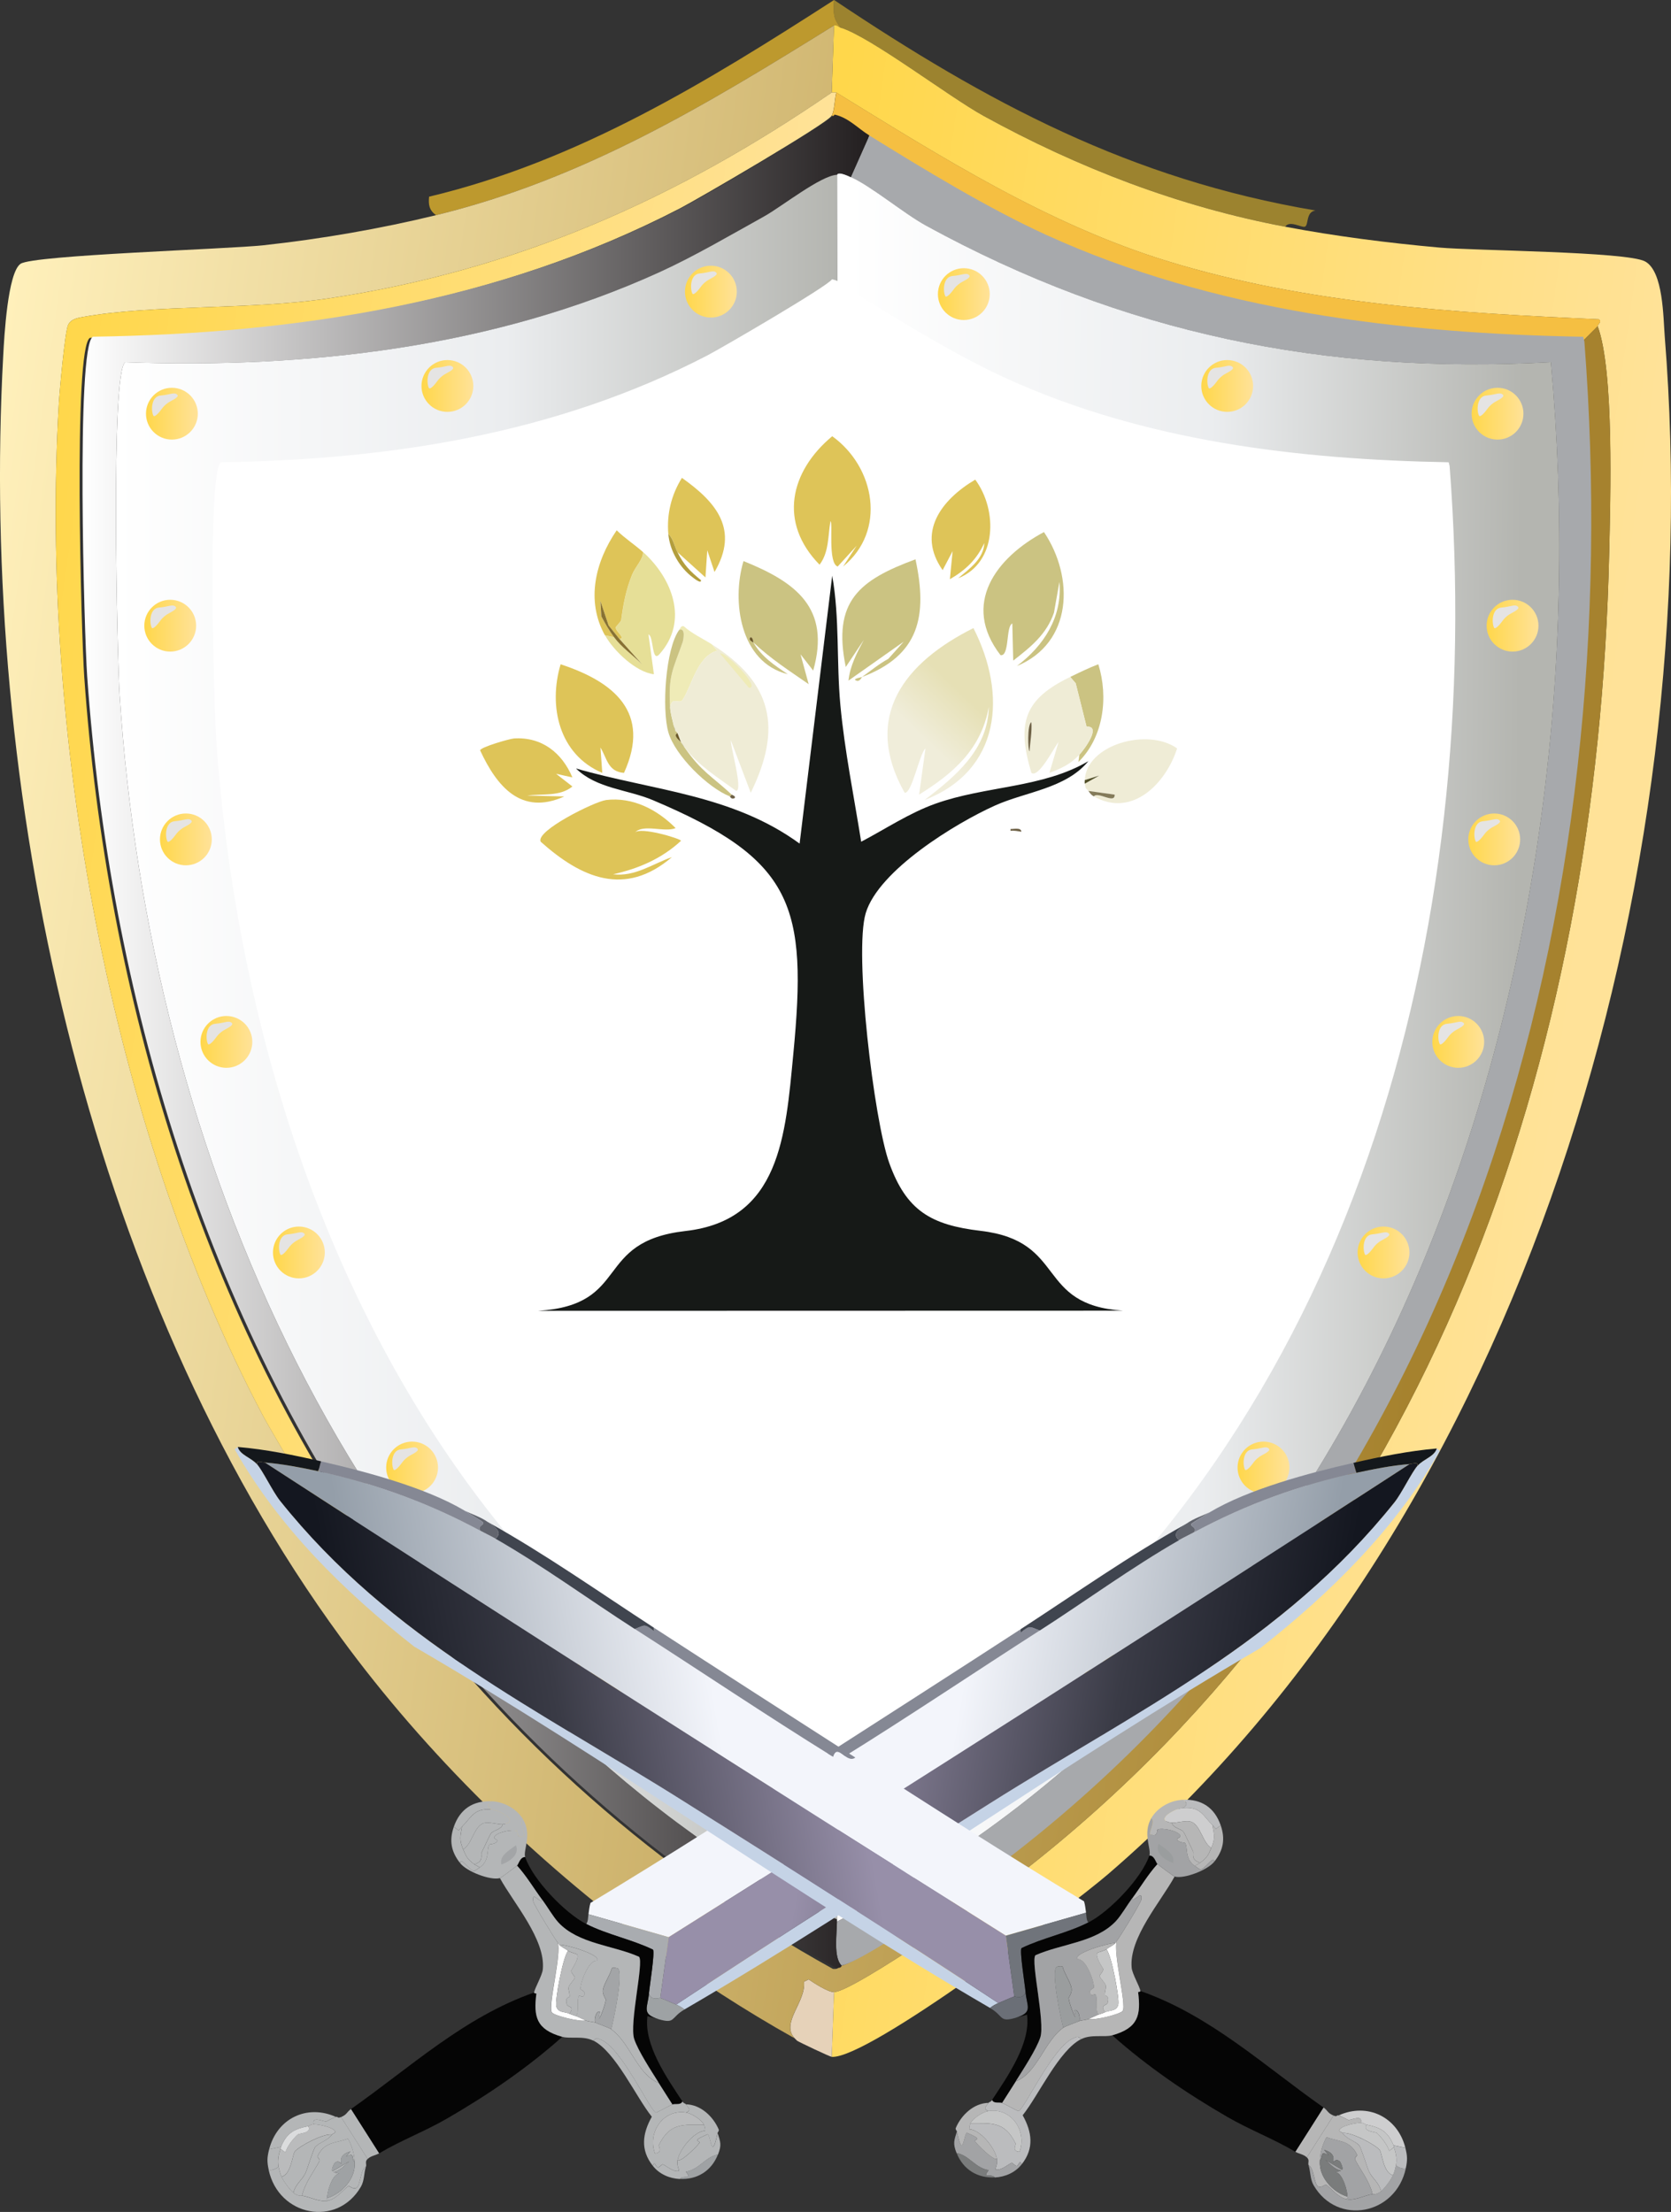 <?xml version="1.0" encoding="UTF-8"?>
<svg id="Layer_2" data-name="Layer 2" xmlns="http://www.w3.org/2000/svg" xmlns:xlink="http://www.w3.org/1999/xlink" viewBox="0 0 350.14 463.58"><rect x="0" y="0" width="350.14" height="463.58" fill="#333333" stroke="none"/>
  <defs>
    <style>
      .cls-1 {
        fill: #a2a3a5;
      }

      .cls-2 {
        fill: #9a9d9e;
      }

      .cls-3 {
        fill: #9ea2a4;
      }

      .cls-4 {
        fill: #bbbcbe;
      }

      .cls-5 {
        fill: #c5d3e6;
      }

      .cls-6 {
        fill: #b39e3d;
      }

      .cls-7 {
        fill: url(#White_Black);
      }

      .cls-8 {
        fill: #858894;
      }

      .cls-9 {
        fill: #b6b6b6;
      }

      .cls-10 {
        fill: url(#linear-gradient-8);
      }

      .cls-11 {
        fill: url(#linear-gradient-7);
      }

      .cls-12 {
        fill: url(#linear-gradient-5);
      }

      .cls-13 {
        fill: url(#linear-gradient-6);
      }

      .cls-14 {
        fill: url(#linear-gradient-9);
      }

      .cls-15 {
        fill: url(#linear-gradient-4);
      }

      .cls-16 {
        fill: url(#linear-gradient-3);
      }

      .cls-17 {
        fill: url(#linear-gradient-2);
      }

      .cls-18 {
        fill: #6f6247;
      }

      .cls-19 {
        fill: #14181c;
      }

      .cls-20 {
        fill: url(#linear-gradient);
      }

      .cls-21 {
        fill: #887232;
      }

      .cls-22 {
        fill: #e6d2b9;
      }

      .cls-23 {
        fill: #f5bf42;
      }

      .cls-24 {
        fill: #62656e;
      }

      .cls-25 {
        fill: #161917;
      }

      .cls-26 {
        fill: #050505;
      }

      .cls-27 {
        fill: #a3a5a7;
      }

      .cls-28 {
        fill: #70747b;
      }

      .cls-29 {
        fill: #5e4f2f;
      }

      .cls-30 {
        fill: #fff;
      }

      .cls-31 {
        fill: #40454f;
      }

      .cls-32 {
        fill: #7a7c7c;
      }

      .cls-33 {
        fill: #efebb7;
      }

      .cls-34 {
        fill: #babbbc;
      }

      .cls-35 {
        fill: #cececf;
      }

      .cls-36 {
        fill: #53512a;
      }

      .cls-37 {
        fill: #847b5a;
      }

      .cls-38 {
        fill: url(#linear-gradient-10);
      }

      .cls-39 {
        fill: url(#linear-gradient-11);
      }

      .cls-40 {
        fill: url(#linear-gradient-12);
      }

      .cls-41 {
        fill: url(#linear-gradient-13);
      }

      .cls-42 {
        fill: url(#linear-gradient-19);
      }

      .cls-43 {
        fill: url(#linear-gradient-14);
      }

      .cls-44 {
        fill: url(#linear-gradient-21);
      }

      .cls-45 {
        fill: url(#linear-gradient-20);
      }

      .cls-46 {
        fill: url(#linear-gradient-22);
      }

      .cls-47 {
        fill: url(#linear-gradient-23);
      }

      .cls-48 {
        fill: url(#linear-gradient-28);
      }

      .cls-49 {
        fill: url(#linear-gradient-25);
      }

      .cls-50 {
        fill: url(#linear-gradient-15);
      }

      .cls-51 {
        fill: url(#linear-gradient-16);
      }

      .cls-52 {
        fill: url(#linear-gradient-17);
      }

      .cls-53 {
        fill: url(#linear-gradient-18);
      }

      .cls-54 {
        fill: url(#linear-gradient-27);
      }

      .cls-55 {
        fill: url(#linear-gradient-24);
      }

      .cls-56 {
        fill: url(#linear-gradient-26);
      }

      .cls-57 {
        fill: #6b5928;
      }

      .cls-58 {
        fill: #c5c6c6;
      }

      .cls-59 {
        fill: #bd992e;
      }

      .cls-60 {
        fill: #efecd6;
      }

      .cls-61 {
        fill: #9fa2a4;
      }

      .cls-62 {
        fill: #6b6f77;
      }

      .cls-63 {
        fill: #e5e4e3;
      }

      .cls-64 {
        fill: #b4b6b7;
      }

      .cls-65 {
        fill: #cbc382;
      }

      .cls-66 {
        fill: #dec458;
      }

      .cls-67 {
        fill: #a9acb0;
      }

      .cls-68 {
        fill: #e6df97;
      }

      .cls-69 {
        fill: #dbdcdd;
      }

      .cls-70 {
        fill: #9c832f;
      }

      .cls-71 {
        fill: #a7a9ac;
      }
    </style>
    <linearGradient id="linear-gradient" x1="175.9" y1="732.64" x2="543.26" y2="784.43" gradientTransform="translate(64.96 -140.51) scale(.48)" gradientUnits="userSpaceOnUse">
      <stop offset="0" stop-color="#ffd74b"/>
      <stop offset="1" stop-color="#ffe298"/>
    </linearGradient>
    <linearGradient id="linear-gradient-2" x1="-16.18" y1="189.93" x2="323.46" y2="237.8" gradientUnits="userSpaceOnUse">
      <stop offset="0" stop-color="#fff0bb"/>
      <stop offset=".94" stop-color="#a6822e"/>
    </linearGradient>
    <linearGradient id="linear-gradient-3" x1="1.31" y1="158.77" x2="152.59" y2="180.09" gradientTransform="matrix(1,0,0,1,0,0)" xlink:href="#linear-gradient"/>
    <linearGradient id="linear-gradient-4" x1="231.73" y1="742.56" x2="526.72" y2="745.34" gradientTransform="translate(64.96 -140.51) scale(.48)" gradientUnits="userSpaceOnUse">
      <stop offset="0" stop-color="#fff"/>
      <stop offset=".54" stop-color="#ebedef"/>
      <stop offset="1" stop-color="#b4b5b0"/>
    </linearGradient>
    <linearGradient id="White_Black" data-name="White, Black" x1="17.31" y1="218.23" x2="182.16" y2="218.23" gradientUnits="userSpaceOnUse">
      <stop offset="0" stop-color="#fff"/>
      <stop offset="1" stop-color="#231f20"/>
    </linearGradient>
    <linearGradient id="linear-gradient-5" x1="24.3" y1="219.43" x2="175.44" y2="219.43" gradientTransform="matrix(1,0,0,1,0,0)" xlink:href="#linear-gradient-4"/>
    <linearGradient id="linear-gradient-6" x1="143.54" y1="61.12" x2="154.39" y2="61.12" gradientTransform="matrix(1,0,0,1,0,0)" xlink:href="#linear-gradient"/>
    <linearGradient id="linear-gradient-7" x1="196.53" y1="61.64" x2="207.38" y2="61.64" gradientTransform="matrix(1,0,0,1,0,0)" xlink:href="#linear-gradient"/>
    <linearGradient id="linear-gradient-8" x1="251.72" y1="80.89" x2="262.58" y2="80.89" gradientTransform="matrix(1,0,0,1,0,0)" xlink:href="#linear-gradient"/>
    <linearGradient id="linear-gradient-9" x1="88.33" y1="80.89" x2="99.18" y2="80.89" gradientTransform="matrix(1,0,0,1,0,0)" xlink:href="#linear-gradient"/>
    <linearGradient id="linear-gradient-10" x1="30.59" y1="86.7" x2="41.45" y2="86.7" gradientTransform="matrix(1,0,0,1,0,0)" xlink:href="#linear-gradient"/>
    <linearGradient id="linear-gradient-11" x1="30.25" y1="131.13" x2="41.1" y2="131.13" gradientTransform="matrix(1,0,0,1,0,0)" xlink:href="#linear-gradient"/>
    <linearGradient id="linear-gradient-12" x1="311.52" y1="131.13" x2="322.37" y2="131.13" gradientTransform="matrix(1,0,0,1,0,0)" xlink:href="#linear-gradient"/>
    <linearGradient id="linear-gradient-13" x1="307.67" y1="175.92" x2="318.52" y2="175.92" gradientTransform="matrix(1,0,0,1,0,0)" xlink:href="#linear-gradient"/>
    <linearGradient id="linear-gradient-14" x1="33.53" y1="175.92" x2="44.38" y2="175.92" gradientTransform="matrix(1,0,0,1,0,0)" xlink:href="#linear-gradient"/>
    <linearGradient id="linear-gradient-15" x1="308.37" y1="86.7" x2="319.22" y2="86.7" gradientTransform="matrix(1,0,0,1,0,0)" xlink:href="#linear-gradient"/>
    <linearGradient id="linear-gradient-16" x1="42.02" y1="218.36" x2="52.87" y2="218.36" gradientTransform="matrix(1,0,0,1,0,0)" xlink:href="#linear-gradient"/>
    <linearGradient id="linear-gradient-17" x1="57.2" y1="262.49" x2="68.05" y2="262.49" gradientTransform="matrix(1,0,0,1,0,0)" xlink:href="#linear-gradient"/>
    <linearGradient id="linear-gradient-18" x1="80.92" y1="307.56" x2="91.78" y2="307.56" gradientTransform="matrix(1,0,0,1,0,0)" xlink:href="#linear-gradient"/>
    <linearGradient id="linear-gradient-19" x1="119.83" y1="352.17" x2="130.68" y2="352.17" gradientTransform="matrix(1,0,0,1,0,0)" xlink:href="#linear-gradient"/>
    <linearGradient id="linear-gradient-20" x1="227.06" y1="352.17" x2="237.91" y2="352.17" gradientTransform="matrix(1,0,0,1,0,0)" xlink:href="#linear-gradient"/>
    <linearGradient id="linear-gradient-21" x1="259.33" y1="307.56" x2="270.18" y2="307.56" gradientTransform="matrix(1,0,0,1,0,0)" xlink:href="#linear-gradient"/>
    <linearGradient id="linear-gradient-22" x1="284.47" y1="262.49" x2="295.33" y2="262.49" gradientTransform="matrix(1,0,0,1,0,0)" xlink:href="#linear-gradient"/>
    <linearGradient id="linear-gradient-23" x1="300.13" y1="218.36" x2="310.98" y2="218.36" gradientTransform="matrix(1,0,0,1,0,0)" xlink:href="#linear-gradient"/>
    <linearGradient id="linear-gradient-24" x1="2716.16" y1="-666.37" x2="2625.37" y2="-566.18" gradientTransform="translate(2159.35 2276.73) rotate(-122.47)" gradientUnits="userSpaceOnUse">
      <stop offset=".47" stop-color="#f3f5fb"/>
      <stop offset="1" stop-color="#949ea9"/>
    </linearGradient>
    <linearGradient id="linear-gradient-25" x1="2700.93" y1="-658.94" x2="2617.47" y2="-567.76" gradientTransform="translate(2159.35 2276.73) rotate(-122.47)" gradientUnits="userSpaceOnUse">
      <stop offset=".17" stop-color="#978fa9"/>
      <stop offset=".65" stop-color="#3a3b46"/>
      <stop offset="1" stop-color="#141720"/>
    </linearGradient>
    <linearGradient id="linear-gradient-26" x1="958.43" y1="2096.5" x2="867.63" y2="2196.68" gradientTransform="translate(1466.13 2276.73) rotate(-57.53) scale(1 -1)" xlink:href="#linear-gradient-24"/>
    <linearGradient id="linear-gradient-27" x1="943.19" y1="2103.92" x2="859.73" y2="2195.11" gradientTransform="translate(1466.13 2276.73) rotate(-57.53) scale(1 -1)" xlink:href="#linear-gradient-25"/>
    <linearGradient id="linear-gradient-28" x1="4067.35" y1="7432.34" x2="4019.05" y2="7482.64" gradientTransform="translate(-527.2 -1189.41) scale(.18)" gradientUnits="userSpaceOnUse">
      <stop offset="0" stop-color="#e6e0b5"/>
      <stop offset="1" stop-color="#f0edda"/>
    </linearGradient>
  </defs>
  <g id="Layer_1-2" data-name="Layer 1">
    <g id="Generative_Object" data-name="Generative Object">
      <g>
        <path class="cls-70" d="M275.61,44.12c-2.02.32-1.36,3.06-2.18,3.39-.66.27-3.23-1.42-4.12,0-22.34-4.22-43.44-12.35-63.28-23.27-7.16-3.94-23.7-16.56-29.82-18.43-1.76-2.01-1.59-3.14-1.45-5.82,32.17,21.54,62.14,37.58,100.86,44.12Z"/>
        <path class="cls-59" d="M176.21,5.82c-.53-.16-.77-.68-1.45-.48-26.81,16.66-52.33,32.16-83.4,39.76-1.42-1.05-1.62-2.17-1.45-3.88,31.2-7.44,58.25-24.08,84.86-41.22-.13,2.68-.3,3.81,1.45,5.82Z"/>
        <path class="cls-20" d="M176.21,5.82c6.12,1.86,22.66,14.48,29.82,18.43,19.84,10.92,40.94,19.05,63.28,23.27,10.51,1.99,21.59,3.4,32.25,4.36,7.37.67,39.31.83,43.15,2.91s3.8,11.79,4.12,15.76c9.09,113.3-28.97,246.75-116.62,322.21-7.69,6.62-50.32,38.85-57.94,38.31l.48-13.58c4.07,0,34.52-21.32,39.52-25.21,85.69-66.74,120.56-170.37,122.92-276.63.24-10.91,1.05-37.95-2.42-47.28-.14-.36,1.04-.87.24-1.45-30.24-1.33-61.1-3.22-90.19-12.12-25.12-7.68-47.4-21.76-69.58-35.4h-.97l.48-14.06c.68-.19.92.32,1.45.48Z"/>
        <path class="cls-22" d="M174.76,417.49l-.48,13.58c-.4-.03-6.96-3.14-7.27-3.39-.03-.02-.39-.38-.48-.48-3.04-3.23,2.38-7.57,1.94-11.88l.97-.48c1.17.79,4.05,2.67,5.33,2.67Z"/>
        <path class="cls-17" d="M174.76,5.33l-.48,14.06c-32.51,22.33-66.14,37.28-105.46,43.15-16.38,2.45-36.6,1.23-51.4,3.88-1.12.2-2.57.43-3.15,1.7-.68,1.49-1.8,14.05-1.94,16.49-4.02,68.56,10.58,151.13,42.67,211.9,2.25,4.25,21.8,37.37,24,37.09.2-.02,2.58-2.36,2.67-2.91,24.44,33.58,56.53,61.86,92.86,81.95,1.35.13,1.15-.47,1.21-.48,5.16-1.02,29.23-18.14,34.67-22.3,97.05-74.31,130.06-199.89,120.98-318.09l3.39-3.39c3.48,9.33,2.67,36.37,2.42,47.28-2.36,106.26-37.23,209.89-122.92,276.63-5,3.89-35.45,25.21-39.52,25.21-1.29,0-4.17-1.88-5.33-2.67l-.97.48c.44,4.3-4.98,8.65-1.94,11.88-10.42-5.83-20.43-12.34-30.06-19.4-24.33-17.8-47.17-40.17-64.97-64.49C17.56,269.65-4.27,164.95.68,74.43c.2-3.73.92-17.32,3.64-19.15s43.52-3.07,50.91-3.88c12-1.31,24.4-3.44,36.12-6.3,31.07-7.6,56.59-23.1,83.4-39.76Z"/>
        <path class="cls-16" d="M175.24,19.4c-.36,1.29-.38,3.83-.97,4.85-.99,1.7-27.99,17.44-31.76,19.4-38.41,19.92-80.54,26.5-123.65,27.15-3.59,1.88-1.8,62.67-1.21,71.04,4.66,66.3,24.76,134.95,64.01,188.86-.09.55-2.47,2.89-2.67,2.91-2.2.27-21.76-32.84-24-37.09C22.9,235.74,8.3,153.17,12.32,84.61c.14-2.43,1.26-15,1.94-16.49.58-1.26,2.04-1.5,3.15-1.7,14.8-2.65,35.02-1.43,51.4-3.88,39.32-5.87,72.96-20.83,105.46-43.15h.97Z"/>
        <path class="cls-23" d="M334.77,68.37l-3.39,3.39-.24-.97c-38.3-.69-77.44-5.34-112.49-21.34-12.2-5.57-25.65-13.75-37.09-20.85-2.38-1.48-4.38-3.73-7.27-4.36.59-1.02.61-3.56.97-4.85,22.18,13.64,44.46,27.71,69.58,35.4,29.09,8.9,59.95,10.79,90.19,12.12.79.58-.38,1.09-.24,1.45Z"/>
      </g>
      <g>
        <g>
          <path class="cls-71" d="M331.99,71.54c9.08,118.19-23.93,243.78-120.98,318.09-5.44,4.17-29.51,21.28-34.67,22.3-1.75-1.68-.96-6.74-.97-9.21,117.58-60.15,161.02-201.89,149.59-326.81-47.44,2.62-89.54-5.95-130.92-28.61-4.62-2.53-11.58-8.35-15.76-10.18l3.88-8.73c11.45,7.1,24.89,15.28,37.09,20.85,35.06,15.99,74.19,20.64,112.49,21.34l.24.97Z"/>
          <path class="cls-15" d="M178.29,37.11c4.18,1.83,11.14,7.65,15.76,10.18,41.38,22.66,83.48,31.23,130.92,28.61,11.44,124.92-32.01,266.66-149.59,326.81,0-.16,0-.32,0-.48-.33-121.86.25-243.75,0-365.6.28-.8,2.45.28,2.91.48Z"/>
        </g>
        <g>
          <path class="cls-7" d="M182.16,28.39l-3.88,8.73c-.46-.2-2.63-1.29-2.91-.48-3.46.19-11.61,6.7-15.27,8.73-6.97,3.86-14.63,8.36-21.82,11.64-34.83,15.88-73.97,20.3-112.01,18.91-3.19,1.41-1.68,62.4-1.21,69.58,6.29,97.07,48.37,193.78,132.13,247.05,5.67,3.6,11.91,7.25,18.18,9.7,0,.16,0,.32,0,.48,0,2.47-.78,7.53.97,9.21-.06.01.14.61-1.21.48-36.33-20.08-68.41-48.36-92.86-81.95-39.24-53.92-59.34-122.56-64.01-188.86-.59-8.37-2.38-69.16,1.21-71.04,43.1-.65,85.23-7.23,123.65-27.15,3.77-1.95,30.77-17.69,31.76-19.4,2.9.63,4.89,2.89,7.27,4.36Z"/>
          <path class="cls-12" d="M175.38,36.63c.25,121.86-.33,243.75,0,365.6-6.27-2.44-12.51-6.09-18.18-9.7C73.43,339.27,31.35,242.55,25.06,145.49c-.47-7.19-1.97-68.17,1.21-69.58,38.04,1.39,77.18-3.03,112.01-18.91,7.19-3.28,14.85-7.77,21.82-11.64,3.66-2.03,11.82-8.54,15.27-8.73Z"/>
        </g>
      </g>
      <g id="Pins">
        <g>
          <circle class="cls-13" cx="148.96" cy="61.12" r="5.43"/>
          <path class="cls-63" d="M145.08,61.52c-.5-1-.49-4.05,1.54-4.21s2.87-.79,3.48-.16c.53.54-1.42,1.28-2.02,1.74-.66.5-.88.73-1.39,1.43-.33.45-1.36,1.7-1.62,1.2Z"/>
        </g>
        <g>
          <circle class="cls-11" cx="201.96" cy="61.64" r="5.43"/>
          <path class="cls-63" d="M198.07,62.05c-.5-1-.49-4.05,1.54-4.21s2.87-.79,3.48-.16c.53.54-1.42,1.28-2.02,1.74-.66.5-.88.73-1.39,1.43-.33.45-1.36,1.7-1.62,1.2Z"/>
        </g>
        <g>
          <circle class="cls-10" cx="257.15" cy="80.89" r="5.43"/>
          <path class="cls-63" d="M253.26,81.29c-.5-1-.49-4.05,1.54-4.21s2.87-.79,3.48-.16c.53.54-1.42,1.28-2.02,1.74-.66.5-.88.73-1.39,1.43-.33.45-1.36,1.7-1.62,1.2Z"/>
        </g>
        <g>
          <circle class="cls-14" cx="93.75" cy="80.89" r="5.43"/>
          <path class="cls-63" d="M89.86,81.29c-.5-1-.49-4.05,1.54-4.21s2.87-.79,3.48-.16c.53.54-1.42,1.28-2.02,1.74-.66.5-.88.73-1.39,1.43-.33.45-1.36,1.7-1.62,1.2Z"/>
        </g>
        <g>
          <circle class="cls-38" cx="36.02" cy="86.7" r="5.43"/>
          <path class="cls-63" d="M32.13,87.1c-.5-1-.49-4.05,1.54-4.21s2.87-.79,3.48-.16c.53.54-1.42,1.28-2.02,1.74-.66.5-.88.73-1.39,1.43-.33.45-1.36,1.7-1.62,1.2Z"/>
        </g>
        <g>
          <circle class="cls-39" cx="35.67" cy="131.13" r="5.43"/>
          <path class="cls-63" d="M31.79,131.54c-.5-1-.49-4.05,1.54-4.21s2.87-.79,3.48-.16c.53.54-1.42,1.28-2.02,1.74-.66.5-.88.73-1.39,1.43-.33.45-1.36,1.7-1.62,1.2Z"/>
        </g>
        <g>
          <circle class="cls-40" cx="316.94" cy="131.13" r="5.43"/>
          <path class="cls-63" d="M313.06,131.54c-.5-1-.49-4.05,1.54-4.21s2.87-.79,3.48-.16c.53.54-1.42,1.28-2.02,1.74-.66.5-.88.73-1.39,1.43-.33.45-1.36,1.7-1.62,1.2Z"/>
        </g>
        <g>
          <circle class="cls-41" cx="313.1" cy="175.92" r="5.43"/>
          <path class="cls-63" d="M309.21,176.32c-.5-1-.49-4.05,1.54-4.21s2.87-.79,3.48-.16c.53.54-1.42,1.28-2.02,1.74-.66.5-.88.73-1.39,1.43-.33.45-1.36,1.7-1.62,1.2Z"/>
        </g>
        <g>
          <circle class="cls-43" cx="38.95" cy="175.92" r="5.43"/>
          <path class="cls-63" d="M35.07,176.32c-.5-1-.49-4.05,1.54-4.21s2.87-.79,3.48-.16c.53.54-1.42,1.28-2.02,1.74-.66.5-.88.73-1.39,1.43-.33.45-1.36,1.7-1.62,1.2Z"/>
        </g>
        <g>
          <circle class="cls-50" cx="313.79" cy="86.7" r="5.43"/>
          <path class="cls-63" d="M309.9,87.1c-.5-1-.49-4.05,1.54-4.21s2.87-.79,3.48-.16c.53.54-1.42,1.28-2.02,1.74-.66.5-.88.73-1.39,1.43-.33.45-1.36,1.7-1.62,1.2Z"/>
        </g>
        <g>
          <circle class="cls-51" cx="47.44" cy="218.36" r="5.43"/>
          <path class="cls-63" d="M43.56,218.77c-.5-1-.49-4.05,1.54-4.21s2.87-.79,3.48-.16c.53.54-1.42,1.28-2.02,1.74-.66.5-.88.73-1.39,1.43-.33.45-1.36,1.7-1.62,1.2Z"/>
        </g>
        <g>
          <circle class="cls-52" cx="62.63" cy="262.49" r="5.43"/>
          <path class="cls-63" d="M58.74,262.9c-.5-1-.49-4.05,1.54-4.21s2.87-.79,3.48-.16c.53.54-1.42,1.28-2.02,1.74-.66.5-.88.73-1.39,1.43-.33.45-1.36,1.7-1.62,1.2Z"/>
        </g>
        <g>
          <circle class="cls-53" cx="86.35" cy="307.56" r="5.43"/>
          <path class="cls-63" d="M82.46,307.97c-.5-1-.49-4.05,1.54-4.21s2.87-.79,3.48-.16c.53.54-1.42,1.28-2.02,1.74-.66.5-.88.73-1.39,1.43-.33.45-1.36,1.7-1.62,1.2Z"/>
        </g>
        <g>
          <circle class="cls-42" cx="125.26" cy="352.17" r="5.43"/>
          <path class="cls-63" d="M121.37,352.57c-.5-1-.49-4.05,1.54-4.21s2.87-.79,3.48-.16c.53.54-1.42,1.28-2.02,1.74-.66.5-.88.73-1.39,1.43-.33.45-1.36,1.7-1.62,1.2Z"/>
        </g>
        <g>
          <circle class="cls-45" cx="232.49" cy="352.17" r="5.43"/>
          <path class="cls-63" d="M228.6,352.57c-.5-1-.49-4.05,1.54-4.21s2.87-.79,3.48-.16c.53.54-1.42,1.28-2.02,1.74-.66.5-.88.73-1.39,1.43-.33.45-1.36,1.7-1.62,1.2Z"/>
        </g>
        <g>
          <circle class="cls-44" cx="264.75" cy="307.56" r="5.43"/>
          <path class="cls-63" d="M260.86,307.97c-.5-1-.49-4.05,1.54-4.21s2.87-.79,3.48-.16c.53.54-1.42,1.28-2.02,1.74-.66.5-.88.73-1.39,1.43-.33.45-1.36,1.7-1.62,1.2Z"/>
        </g>
        <g>
          <circle class="cls-46" cx="289.9" cy="262.49" r="5.43"/>
          <path class="cls-63" d="M286.01,262.9c-.5-1-.49-4.05,1.54-4.21s2.87-.79,3.48-.16c.53.54-1.42,1.28-2.02,1.74-.66.5-.88.73-1.39,1.43-.33.45-1.36,1.7-1.62,1.2Z"/>
        </g>
        <g>
          <circle class="cls-47" cx="305.56" cy="218.36" r="5.43"/>
          <path class="cls-63" d="M301.67,218.77c-.5-1-.49-4.05,1.54-4.21s2.87-.79,3.48-.16c.53.54-1.42,1.28-2.02,1.74-.66.5-.88.73-1.39,1.43-.33.45-1.36,1.7-1.62,1.2Z"/>
        </g>
      </g>
      <path class="cls-30" d="M180.34,62.14c9.43,5.85,20.51,12.59,30.55,17.17,28.88,13.17,61.11,17,92.66,17.57l.2.8c7.48,97.36-19.71,200.8-99.65,262.01-4.48,3.43-24.31,17.53-28.56,18.37-.05.01.12.5-1,.4-29.92-16.54-56.35-39.84-76.49-67.5-32.32-44.41-48.88-100.95-52.72-155.57-.48-6.89-1.96-56.97,1-58.51,35.51-.54,70.21-5.96,101.85-22.37,3.1-1.61,25.35-14.57,26.16-15.98,2.38.52,4.03,2.38,5.99,3.59Z"/>
      <g>
        <g id="Generative_Object-2" data-name="Generative Object">
          <g>
            <path class="cls-55" d="M171.65,368.66c1.87,1.44,3.77-3.23,4.66-.15,14.02-8.7,27.7-17.91,41.58-26.81,9.65-6.19,19.3-13.25,29.17-18.92,1.06-.61,2.11-1.1,3.17-1.66,10.9-5.86,21.94-9.85,33.98-12.47,3.55-.77,7.55-1.53,11.17-1.82-51.47,33.42-103.28,66.45-155.27,99.16l-16.8-4.81c.12-.8.18-1.6.42-2.38,16.16-9.72,32.05-19.94,47.92-30.14Z"/>
            <path class="cls-5" d="M297.02,307.2c1.29-1.44,3.5-1.91,4.03-3.62l.65.47c-9.21,16.32-22.9,29.79-37.61,41.36-40.86,23.79-79.97,52.07-120.69,75.74-.37-.38-1.24-.84-1.71-1.03,21.65-14.33,43.67-28.26,65.65-42.13,31.06-19.6,61.52-33.95,84.85-63.15,1.52-1.9,3.64-6.33,4.82-7.65Z"/>
            <path class="cls-8" d="M171.65,368.66c14.08-9.05,28.18-18.09,42.21-27.21l-.06.74c2.21-1.77,1.95-1.2,4.09-.49-13.88,8.9-27.56,18.12-41.58,26.81-.89-3.08-2.79,1.58-4.66.15Z"/>
            <path class="cls-31" d="M213.86,341.45c11.54-7.5,22.86-15.51,34.85-22.17-1.29.94-3.37,2.07-1.64,3.51-9.88,5.66-19.52,12.72-29.17,18.92-2.14-.71-1.88-1.28-4.09.49l.06-.74Z"/>
            <path class="cls-8" d="M253.54,316.9c8.13-4.84,20.81-8.21,30.06-10.32l.62,2.07c-12.04,2.62-23.08,6.61-33.98,12.47.71-1.03-.91-1.17-.58-1.74.11-.2,3.39-2.18,3.89-2.47Z"/>
            <path class="cls-19" d="M283.6,306.58c5.78-1.32,11.54-2.5,17.46-3.01-.53,1.72-2.74,2.18-4.03,3.62.16-.89-.94-.42-1.64-.36-3.62.29-7.61,1.05-11.17,1.82l-.62-2.07Z"/>
            <path class="cls-24" d="M248.7,319.27c1.38-1.01,3.3-1.6,4.83-2.37-.49.29-3.77,2.27-3.89,2.47-.33.57,1.3.71.58,1.74-1.06.57-2.11,1.06-3.17,1.66-1.73-1.44.35-2.57,1.64-3.51Z"/>
            <path class="cls-49" d="M138.35,418.73l1.76-12.74c52-32.71,103.8-65.74,155.27-99.16.7-.06,1.8-.53,1.64.36-1.18,1.31-3.3,5.74-4.82,7.65-23.33,29.2-53.79,43.55-84.85,63.15-21.98,13.87-44,27.79-65.65,42.13-1.03-.4-2.5-1.11-3.35-1.39Z"/>
            <g>
              <path class="cls-67" d="M122.85,403.23c.41-.62.35-1.36.46-2.05l16.8,4.81-1.76,12.74c-.14-.05-1.95.71-2.37-.96.12-1.4,1.28-8.55.85-9.17-4.5-2.17-9.52-3.11-13.98-5.37Z"/>
              <path class="cls-64" d="M69.57,447.35c.15-.2.66-.23.67-.6-.22-.91-3.6-1.57-4.5-1.54-.52-1.85,2.11-.53,2.61-.6.11-.02,1.41-.75,2.04-.95.48-.15.22.38,1.07.02l5.58,8.77c-.64.61-.17,1.04-.36,1.64-1.15.56-1.15,3.89-1.95,4.41-.66.43-1.56-.39-1.64-.36-.68.22-2.29,2.53-4.23,3.04-.74-.26-.3-.38-.32-.5,3.11-.96,6.03-4.13,5.77-7.54-.15-1.95-.46-3.1-1.38-4.93-2.55,1-4.92.55-6.43,3.74-.05.11.6.62.43.96-1.19,2.32-2.96,4.39-3.66,7.26-.58.12-1.39-.24-1.8-.62.5-1.87,1.74-2.54,2.52-4.07.35-.69,1.68-5.13,2.1-5.56,1.01-1.03,2.48-1.23,3.48-2.56Z"/>
              <path class="cls-64" d="M56.3,454.74c.6.2,1.45-.15,2.07-.62.12.56.38,1.58.62,2.07.52,1.08,1.59,2.53,2.48,3.35.41.38,1.22.74,1.8.62,1.86.33,3.87,1.48,5.58,1.03,1.94-.52,3.55-2.82,4.23-3.04.09-.03.98.8,1.64.36.8-.52.8-3.85,1.95-4.41-.42,1.32-.3,2.9-1.04,4.18-4.97,8.6-17.25,6.24-19.34-3.54Z"/>
              <path class="cls-64" d="M70.39,443.66c-.63.19-1.93.93-2.04.95-.5.08-3.13-1.24-2.61.6-.65.02-.86.33-1.16.39-2.91.6-4.47,1.36-5.7,4.33l-2.48.52c1.64-6.48,7.95-9.52,13.99-6.79Z"/>
              <path class="cls-3" d="M135.98,417.77c.42,1.66,2.23.91,2.37.96.85.28,2.32,1,3.35,1.39.47.18,1.34.65,1.71,1.03-2.93,1.71-1.85,3.07-5.4,2.03-3.71-1.09-2.28-2.4-2.03-5.4Z"/>
              <path class="cls-64" d="M71.46,443.69c1.28-.53,1.15-1.03,2.1-1.69l5.9,9.28c-.77.46-1.7.5-2.42,1.19l-5.58-8.77Z"/>
              <path class="cls-64" d="M56.39,450.45l2.48-.52s0,.16-.09.41c-.41,1.23-.68,2.5-.41,3.78-.62.47-1.48.81-2.07.62-.37-1.74-.34-2.57.09-4.28Z"/>
              <g>
                <path class="cls-26" d="M73.56,442c12.4-8.71,23.7-19.29,38.36-24.41-.03.18.49.19.49.22-.61,4.83-.03,7.53,5.41,9.06-7.34,6.55-15.61,12.19-24.15,17.13-4.58,2.65-9.65,4.58-14.21,7.28l-5.9-9.28Z"/>
                <g>
                  <path class="cls-26" d="M100.92,434.63c-.36-.43,1.64-12.05,3.83-9.48.36.42-1.87,11.78-3.83,9.48Z"/>
                  <path class="cls-26" d="M94.4,438.77c.51-1.57.72-10.92,3.51-9.98.42.14-1.02,8.4-1.3,8.75-.18.23-1.98,1.31-2.21,1.23Z"/>
                  <path class="cls-26" d="M88.13,442.76c.1-1.68.4-10.34,3.17-9.41-.34,1.6-.55,10.29-3.17,9.41Z"/>
                  <path class="cls-26" d="M81.54,446.25c-.39-.26.63-8.7,2.89-8.18.42.14-.52,7.09-.78,7.36-.24.25-1.9.96-2.12.82Z"/>
                  <path class="cls-26" d="M107.94,430.16c.79-2.46-.6-8.49,3.05-7.93-1.18,2.65.33,6.9-3.05,7.93Z"/>
                </g>
              </g>
              <path class="cls-64" d="M63.28,460.16c.7-2.87,2.47-4.94,3.66-7.26.17-.33-.48-.85-.43-.96,1.51-3.19,3.88-2.74,6.43-3.74.92,1.84,1.23,2.98,1.38,4.93-.78-.93.09-2.12-1.79-1.15l.89-1.09c-2.74.78-1.77,2.43-1.87,2.6-.04.06-.59-.98-1.48-.11-.06.06-.78,1.55-.36,1.64l3.46-2.03c-1.26,1.1-1.76,1.84-3.3,2.28l1.23.27c-1.63.14-2.66,4.42-2.54,5.14.02.12-.42.24.32.5-1.71.45-3.72-.7-5.58-1.03Z"/>
              <path class="cls-64" d="M58.99,456.2c2.05-.45,2.3-4.74,2.79-5.3,1.06-1.19,5.99-3.79,7.78-3.54-.99,1.34-2.47,1.54-3.48,2.56-.42.43-1.75,4.88-2.1,5.56-.78,1.52-2.02,2.19-2.52,4.07-.89-.82-1.97-2.27-2.48-3.35Z"/>
              <path class="cls-34" d="M58.38,454.12c-.27-1.29,0-2.55.41-3.78l1.01.76c.27-1.14,1.71-3,2.55-3.74.36-.31,3.05-.26,2.22-1.77.3-.06.51-.36,1.16-.39.91-.03,4.28.63,4.5,1.54,0,.37-.52.4-.67.6-1.8-.25-6.73,2.35-7.78,3.54-.49.56-.74,4.85-2.79,5.3-.24-.49-.5-1.51-.62-2.07Z"/>
              <path class="cls-61" d="M74.31,453.14c.26,3.41-2.66,6.59-5.77,7.54-.12-.72.91-5,2.54-5.14l-1.23-.27c1.55-.44,2.05-1.18,3.3-2.28l-3.46,2.03c-.41-.1.3-1.58.36-1.64.89-.86,1.44.18,1.48.11.1-.17-.87-1.82,1.87-2.6l-.89,1.09c1.88-.96,1.01.22,1.79,1.15Z"/>
              <path class="cls-69" d="M58.79,450.34c.08-.25.08-.39.09-.41,1.23-2.97,2.78-3.73,5.7-4.33.83,1.51-1.86,1.45-2.22,1.77-.85.74-2.29,2.6-2.55,3.74l-1.01-.76Z"/>
              <g>
                <path class="cls-64" d="M111.91,417.59c.17-1.01,1.71-3.57,1.83-4.87.6-6.25-6.12-13.87-8.99-19.11.22-.06,3.24-2.31,3.6-2.64,1.99,2.2,3.53,4.82,5.29,7.2-.34,1-2.27-2.11-1.9.33.09.62,4.44,7.76,5.09,8.56.89,2.44-2.06,13.36-1.22,14.69.45.71,6.11,2.06,7.05,1.68.64.26,1.74.32,2.05.46.79.34,2.9,1.07,3.35,1.39,3.98,2.83,5.47,9.54,9.98,11.26.94,1.51,1.93,3.01,2.87,4.51-.67.24-3.32,1.77-3.5,1.7-1.26-.52-7.18-13.52-11.46-15.25-.82-.33-.81-.54-1.65.17-2.12-1.06-4.81-.33-6.5-.8-5.45-1.53-6.02-4.23-5.41-9.06,0-.03-.52-.04-.49-.22Z"/>
                <path class="cls-26" d="M110.04,389.19c1.6,4.75,8.39,11.8,12.81,14.04s9.48,3.2,13.98,5.37c.42.62-.74,7.77-.85,9.17-.25,3-1.68,4.31,2.03,5.4l-2.34-.63c-.81,6,4.09,12.97,7.33,17.88-.31.81-1.55.43-2.07.62-.95-1.51-1.93-3-2.87-4.51-1.49-2.39-4.34-6.7-5.16-9.22-1.04-3.21,2.04-15.96,1.03-17.21-5.4-2.42-12.71-2.68-16.91-7.2-1.08-1.16-2.36-3.38-3.36-4.73-1.76-2.38-3.3-5.01-5.29-7.2.32-.3.63-1.81,1.69-1.78Z"/>
                <path class="cls-64" d="M124.31,427.66c.85-.71.84-.5,1.65-.17,4.28,1.73,10.2,14.73,11.46,15.25.18.07,2.83-1.46,3.5-1.7.53-.19,1.76.19,2.07-.62.31.48.6.39.73.59.55.82,1.22,1.2.05,1.73-4.85-.78-8.13,4.23-6.53,8.56,1.72-.14.69-1.49.82-1.75,2.32-4.74,5.1-4.22,9.45-4.25.2.42.25.79.26,1.24-2.33.13-5.32,3.84-5.78,6.14-.25,1.28.45,2.2.24,2.31-1.2.27-2.81-1.25-3.35-1.39-.15-.04-.82.66-1,.64-.53-.05-.62-1.49-1.11-.35-2.62-3.34-2.16-6.74-.19-10.27-3.32-4.14-7.59-13.62-12.27-15.97Z"/>
                <path class="cls-64" d="M136.78,453.9c.48-1.14.58.3,1.11.35.19.02.85-.68,1-.64.54.14,2.15,1.66,3.35,1.39.21-.11-.49-1.04-.24-2.31.61.67,4.49-3.31,4.57-3.61.14-.54-1.93-.23,1.69-1.78.69.02.82,6.05,2.11-.28.58,1.89.89,2.48.07,4.54-2.67.47-3.89,3.15-6.71,3.57,1.43,1.93-.41.58-1.31,1.54-2.14-.11-4.26-1.01-5.63-2.76Z"/>
                <path class="cls-64" d="M105.33,382.33c3.77-.48-.5-2.94-2.32-3.1-.95-.74-.99-.87-.05-1.73,2.61.09,5.35,1.57,6.68,3.85-.94.72.52,2.99.22,3.38-1.69.77-1.4-.93-1.5-.98-.99-.46-4.48.28-4.81,1.3-.11.34.82.54.68.8-.34.64-1.61.63-1.66.71-.65.88.14,3.33-2.04,4.82-.35-.25-.79-.43-1.14-.68,2.04-.53,1.34-2.04,1.49-2.36.28-.58,1.84-3.9,1.98-4.08.65-.79,2.23-.79,2.47-1.93Z"/>
                <path class="cls-64" d="M147.51,445.3c-.52-1.07-2.55-2.36-3.74-2.55,1.17-.53.5-.91-.05-1.73,3.09.05,5.73,2.54,6.89,5.3.1.23-.27.66-.26.7-1.28,6.33-1.42.3-2.11.28-3.62,1.55-1.55,1.23-1.69,1.78-.08.31-3.96,4.28-4.57,3.61.46-2.3,3.45-6.01,5.78-6.14-.01-.45-.06-.83-.26-1.24Z"/>
                <path class="cls-64" d="M95.09,382.86l1.01.76c.25-.29.44-.54.72-.81-.38,2.12-.62,2.74.23,4.79.66,1.58.92,2.06,2.32,3.1.35.26.79.43,1.14.68-.26.18-.97.7-1.13.72-.99.1-2.86-3.13-2.97-1.63-1.88-2.39-2.32-4.74-1.32-7.61Z"/>
                <path class="cls-64" d="M95.09,382.86c1.28-3.69,3.98-5.49,7.86-5.36-.95.87-.9.99.05,1.73-3.71-.32-4.16,1.59-6.18,3.58-.27.27-.47.52-.72.81l-1.01-.76Z"/>
                <path class="cls-61" d="M150.43,451.55c-1.37,3.45-4.36,5.3-8.02,5.1.9-.96,2.74.4,1.31-1.54,2.82-.42,4.04-3.1,6.71-3.57Z"/>
                <path class="cls-64" d="M117.15,407.56c-.13-.14-.2-.35-.32-.5-.66-.8-5-7.94-5.09-8.56-.36-2.44,1.56.67,1.9-.33,1,1.35,2.28,3.56,3.36,4.73,4.2,4.53,11.51,4.78,16.91,7.2,1.01,1.25-2.07,14-1.03,17.21.82,2.52,3.67,6.83,5.16,9.22-4.52-1.72-6-8.43-9.98-11.26.51-1.83,2.59-11.67,1.42-12.71-.11-.1-1.06-.3-1.28-.07-.33,1.4-1.64,3.18-1.87,4.54-.16.94.63,1.97.62,2.07-.23,1.55-2.13,6.25-1.21,2.53-.86-.36-1.28,1.58-1.04,2.24-.31-.14-1.41-.19-2.05-.46s-1.31-.6-1.96-.87c.75-.99.04-3.35.63-4.27.03-.05.77.23.82.18,1.06-1.03-.48-1.36-.5-1.62-.1-1.19,1.7-6.2,3.46-5.9.98-1.27-6.76-3.5-7.97-3.38Z"/>
                <path class="cls-27" d="M124.72,423.88c-.24-.66.18-2.6,1.04-2.24-.92,3.72.98-.98,1.21-2.53.02-.11-.78-1.13-.62-2.07.23-1.35,1.54-3.14,1.87-4.54.22-.23,1.16-.03,1.28.07,1.17,1.04-.91,10.88-1.42,12.71-.45-.32-2.56-1.05-3.35-1.39Z"/>
                <path class="cls-30" d="M116.84,407.06c.12.15.19.36.32.5.44.48,1.39.87,1.87,1.28-1.12,1.41-2.77,10.45-2.47,11.61.37,1.44,1.73,1.1,2.77,1.58.55.26.98.35,1.39.52.65.27,1.3.6,1.96.87-.95.39-6.61-.96-7.05-1.68-.84-1.33,2.11-12.25,1.22-14.69Z"/>
                <path class="cls-34" d="M143.77,442.75c1.18.19,3.22,1.48,3.74,2.55-4.35.03-7.12-.49-9.45,4.25-.13.26.9,1.62-.82,1.75-1.61-4.33,1.68-9.34,6.53-8.56Z"/>
                <g>
                  <path class="cls-64" d="M96.42,390.47c.12-1.5,1.98,1.73,2.97,1.63.16-.02.86-.54,1.13-.72,2.18-1.49,1.39-3.94,2.04-4.82.05-.07,1.32-.07,1.66-.71.14-.26-.79-.46-.68-.8.33-1.02,3.81-1.76,4.81-1.3.11.05-.19,1.75,1.5.98.31-.4-1.16-2.66-.22-3.38,1.89,3.24-.05,6.47.41,7.84-1.06-.04-1.36,1.48-1.69,1.78-.36.34-3.39,2.59-3.6,2.64-2,.54-6.95-1.37-8.34-3.15Z"/>
                  <path class="cls-27" d="M105.06,390.78c-.49-1.93,1.66-2.97,3.05-4.06.79,2.07-1.33,3.39-3.05,4.06Z"/>
                </g>
                <path class="cls-64" d="M96.83,382.81c2.01-1.99,2.47-3.89,6.18-3.58,1.82.15,6.1,2.62,2.32,3.1-.78.1-3.09-.64-4.16-.17-1.9.84-2.26,4.31-4.11,5.44-.85-2.05-.61-2.67-.23-4.79Z"/>
                <path class="cls-64" d="M97.05,387.6c1.86-1.13,2.22-4.6,4.11-5.44,1.06-.47,3.38.27,4.16.17-.25,1.14-1.82,1.13-2.47,1.93-.14.18-1.71,3.5-1.98,4.08-.15.32.55,1.83-1.49,2.36-1.4-1.04-1.67-1.52-2.32-3.1Z"/>
                <path class="cls-64" d="M119.02,408.84c-.48-.4-1.43-.79-1.87-1.28,1.21-.11,8.95,2.12,7.97,3.38-1.77-.3-3.56,4.71-3.46,5.9.02.26,1.56.59.5,1.62-.05.05-.79-.23-.82-.18-.59.92.13,3.29-.63,4.27-.41-.17-.84-.27-1.39-.52,1.16-1.66-.36-1.33-.54-1.95-.46-1.6.56-1.49.57-1.6.07-.81-.3-1.45-.21-1.98.1-.58,1.23-1.59,1.32-2.07.04-.21-.85-.94-.75-1.46.03-.19,1.8-2.63,1.19-3.4-.06-.08-1.54-.46-1.88-.74Z"/>
                <path class="cls-34" d="M119.02,408.84c.34.29,1.82.66,1.88.74.62.77-1.15,3.21-1.19,3.4-.09.52.79,1.25.75,1.46-.09.48-1.22,1.49-1.32,2.07-.09.54.28,1.17.21,1.98,0,.1-1.03,0-.57,1.6.18.62,1.7.29.54,1.95-1.04-.49-2.4-.14-2.77-1.58-.29-1.16,1.35-10.2,2.47-11.61Z"/>
              </g>
            </g>
          </g>
        </g>
        <g id="Generative_Object-3" data-name="Generative Object">
          <g>
            <path class="cls-56" d="M179.23,368.34c-1.87,1.44-3.77-3.23-4.66-.15-14.02-8.7-27.7-17.91-41.58-26.81-9.65-6.19-19.3-13.25-29.17-18.92-1.06-.61-2.11-1.1-3.17-1.66-10.9-5.86-21.94-9.85-33.98-12.47-3.55-.77-7.55-1.53-11.17-1.82,51.47,33.42,103.28,66.45,155.27,99.16l16.8-4.81c-.12-.8-.18-1.6-.42-2.38-16.16-9.72-32.05-19.94-47.92-30.14Z"/>
            <path class="cls-5" d="M53.85,306.88c-1.29-1.44-3.5-1.91-4.03-3.62l-.65.47c9.21,16.32,22.9,29.79,37.61,41.36,40.86,23.79,79.97,52.07,120.69,75.74.37-.38,1.24-.84,1.71-1.03-21.65-14.33-43.67-28.26-65.65-42.13-31.06-19.6-61.52-33.95-84.85-63.15-1.52-1.9-3.64-6.33-4.82-7.65Z"/>
            <path class="cls-8" d="M179.23,368.34c-14.08-9.05-28.18-18.09-42.21-27.21l.06.74c-2.21-1.77-1.95-1.2-4.09-.49,13.88,8.9,27.56,18.12,41.58,26.81.89-3.08,2.79,1.58,4.66.15Z"/>
            <path class="cls-31" d="M137.02,341.13c-11.54-7.5-22.86-15.51-34.85-22.17,1.29.94,3.37,2.07,1.64,3.51,9.88,5.66,19.52,12.72,29.17,18.92,2.14-.71,1.88-1.28,4.09.49l-.06-.74Z"/>
            <path class="cls-8" d="M97.34,316.59c-8.13-4.84-20.81-8.21-30.06-10.32l-.62,2.07c12.04,2.62,23.08,6.61,33.98,12.47-.71-1.03.91-1.17.58-1.74-.11-.2-3.39-2.18-3.89-2.47Z"/>
            <path class="cls-19" d="M67.28,306.26c-5.78-1.32-11.54-2.5-17.46-3.01.53,1.72,2.74,2.18,4.03,3.62-.16-.89.94-.42,1.64-.36,3.62.29,7.61,1.05,11.17,1.82l.62-2.07Z"/>
            <path class="cls-24" d="M102.17,318.96c-1.38-1.01-3.3-1.6-4.83-2.37.49.29,3.77,2.27,3.89,2.47.33.57-1.3.71-.58,1.74,1.06.57,2.11,1.06,3.17,1.66,1.73-1.44-.35-2.57-1.64-3.51Z"/>
            <path class="cls-54" d="M212.53,418.41l-1.76-12.74c-52-32.71-103.8-65.74-155.27-99.16-.7-.06-1.8-.53-1.64.36,1.18,1.31,3.3,5.74,4.82,7.65,23.33,29.2,53.79,43.55,84.85,63.15,21.98,13.87,44,27.79,65.65,42.13,1.03-.4,2.5-1.11,3.35-1.39Z"/>
            <g>
              <path class="cls-28" d="M228.02,402.91c-.41-.62-.35-1.36-.46-2.05l-16.8,4.81,1.76,12.74c.14-.05,1.95.71,2.37-.96-.12-1.4-1.28-8.55-.85-9.17,4.5-2.17,9.52-3.11,13.98-5.37Z"/>
              <path class="cls-9" d="M281.31,447.04c-.15-.2-.66-.23-.67-.6.22-.91,3.6-1.57,4.5-1.54.52-1.85-2.11-.53-2.61-.6-.11-.02-1.41-.75-2.04-.95-.48-.15-.22.38-1.07.02l-5.58,8.77c.64.61.17,1.04.36,1.64,1.15.56,1.15,3.89,1.95,4.41.66.43,1.56-.39,1.64-.36.68.22,2.29,2.53,4.23,3.04.74-.26.3-.38.32-.5-3.11-.96-6.03-4.13-5.77-7.54.15-1.95.46-3.1,1.38-4.93,2.55,1,4.92.55,6.43,3.74.05.11-.6.62-.43.96,1.19,2.32,2.96,4.39,3.66,7.26.58.12,1.39-.24,1.8-.62-.5-1.87-1.74-2.54-2.52-4.07-.35-.69-1.68-5.13-2.1-5.56-1.01-1.03-2.48-1.23-3.48-2.56Z"/>
              <path class="cls-1" d="M294.57,454.42c-.6.2-1.45-.15-2.07-.62-.12.56-.38,1.58-.62,2.07-.52,1.08-1.59,2.53-2.48,3.35-.41.38-1.22.74-1.8.62-1.86.33-3.87,1.48-5.58,1.03-1.94-.52-3.55-2.82-4.23-3.04-.09-.03-.98.8-1.64.36-.8-.52-.8-3.85-1.95-4.41.42,1.32.3,2.9,1.04,4.18,4.97,8.6,17.25,6.24,19.34-3.54Z"/>
              <path class="cls-35" d="M280.49,443.34c.63.19,1.93.93,2.04.95.5.08,3.13-1.24,2.61.6.65.02.86.33,1.16.39,2.91.6,4.47,1.36,5.7,4.33l2.48.52c-1.64-6.48-7.95-9.52-13.99-6.79Z"/>
              <path class="cls-62" d="M214.9,417.46c-.42,1.66-2.23.91-2.37.96-.85.28-2.32,1-3.35,1.39-.47.18-1.34.65-1.71,1.03,2.93,1.71,1.85,3.07,5.4,2.03,3.71-1.09,2.28-2.4,2.03-5.4Z"/>
              <path class="cls-9" d="M279.42,443.37c-1.28-.53-1.15-1.03-2.1-1.69l-5.9,9.28c.77.46,1.7.5,2.42,1.19l5.58-8.77Z"/>
              <path class="cls-4" d="M294.48,450.14l-2.48-.52s0,.16.09.41c.41,1.23.68,2.5.41,3.78.62.47,1.48.81,2.07.62.37-1.74.34-2.57-.09-4.28Z"/>
              <g>
                <path class="cls-26" d="M277.32,441.68c-12.4-8.71-23.7-19.29-38.36-24.41.03.18-.49.19-.49.22.61,4.83.03,7.53-5.41,9.06,7.34,6.55,15.61,12.19,24.15,17.13,4.58,2.65,9.65,4.58,14.21,7.28l5.9-9.28Z"/>
                <g>
                  <path class="cls-26" d="M249.96,434.31c.36-.43-1.64-12.05-3.83-9.48-.36.42,1.87,11.78,3.83,9.48Z"/>
                  <path class="cls-26" d="M256.48,438.46c-.51-1.57-.72-10.92-3.51-9.98-.42.14,1.02,8.4,1.3,8.75.18.23,1.98,1.31,2.21,1.23Z"/>
                  <path class="cls-26" d="M262.75,442.44c-.1-1.68-.4-10.34-3.17-9.41.34,1.6.55,10.29,3.17,9.41Z"/>
                  <path class="cls-26" d="M269.33,445.93c.39-.26-.63-8.7-2.89-8.18-.42.14.52,7.09.78,7.36.24.25,1.9.96,2.12.82Z"/>
                  <path class="cls-26" d="M242.94,429.84c-.79-2.46.6-8.49-3.05-7.93,1.18,2.65-.33,6.9,3.05,7.93Z"/>
                </g>
              </g>
              <path class="cls-1" d="M287.6,459.84c-.7-2.87-2.47-4.94-3.66-7.26-.17-.33.48-.85.43-.96-1.51-3.19-3.88-2.74-6.43-3.74-.92,1.84-1.23,2.98-1.38,4.93.78-.93-.09-2.12,1.79-1.15l-.89-1.09c2.74.78,1.77,2.43,1.87,2.6.04.06.59-.98,1.48-.11.06.06.78,1.55.36,1.64l-3.46-2.03c1.26,1.1,1.76,1.84,3.3,2.28l-1.23.27c1.63.14,2.66,4.42,2.54,5.14-.02.12.42.24-.32.5,1.71.45,3.72-.7,5.58-1.03Z"/>
              <path class="cls-4" d="M291.88,455.88c-2.05-.45-2.3-4.74-2.79-5.3-1.06-1.19-5.99-3.79-7.78-3.54.99,1.34,2.47,1.54,3.48,2.56.42.43,1.75,4.88,2.1,5.56.78,1.52,2.02,2.19,2.52,4.07.89-.82,1.97-2.27,2.48-3.35Z"/>
              <path class="cls-58" d="M292.5,453.81c.27-1.29,0-2.55-.41-3.78l-1.01.76c-.27-1.14-1.71-3-2.55-3.74-.36-.31-3.05-.26-2.22-1.77-.3-.06-.51-.36-1.16-.39-.91-.03-4.28.63-4.5,1.54,0,.37.52.4.67.6,1.8-.25,6.73,2.35,7.78,3.54.49.56.74,4.85,2.79,5.3.24-.49.5-1.51.62-2.07Z"/>
              <path class="cls-32" d="M276.57,452.83c-.26,3.41,2.66,6.59,5.77,7.54.12-.72-.91-5-2.54-5.14l1.23-.27c-1.55-.44-2.05-1.18-3.3-2.28l3.46,2.03c.41-.1-.3-1.58-.36-1.64-.89-.86-1.44.18-1.48.11-.1-.17.87-1.82-1.87-2.6l.89,1.09c-1.88-.96-1.01.22-1.79,1.15Z"/>
              <path class="cls-58" d="M292.09,450.02c-.08-.25-.08-.39-.09-.41-1.23-2.97-2.78-3.73-5.7-4.33-.83,1.51,1.86,1.45,2.22,1.77.85.74,2.29,2.6,2.55,3.74l1.01-.76Z"/>
              <g>
                <path class="cls-9" d="M238.96,417.27c-.17-1.01-1.71-3.57-1.83-4.87-.6-6.25,6.12-13.87,8.99-19.11-.22-.06-3.24-2.31-3.6-2.64-1.99,2.2-3.53,4.82-5.29,7.2.34,1,2.27-2.11,1.9.33-.09.62-4.44,7.76-5.09,8.56-.89,2.44,2.06,13.36,1.22,14.69-.45.71-6.11,2.06-7.05,1.68-.64.26-1.74.32-2.05.46-.79.34-2.9,1.07-3.35,1.39-3.98,2.83-5.47,9.54-9.98,11.26-.94,1.51-1.93,3.01-2.87,4.51.67.24,3.32,1.77,3.5,1.7,1.26-.52,7.18-13.52,11.46-15.25.82-.33.81-.54,1.65.17,2.12-1.06,4.81-.33,6.5-.8,5.45-1.53,6.02-4.23,5.41-9.06,0-.03.52-.04.49-.22Z"/>
                <path class="cls-26" d="M240.83,388.88c-1.6,4.75-8.39,11.8-12.81,14.04s-9.48,3.2-13.98,5.37c-.42.62.74,7.77.85,9.17.25,3,1.68,4.31-2.03,5.4l2.34-.63c.81,6-4.09,12.97-7.33,17.88.31.81,1.55.43,2.07.62.95-1.51,1.93-3,2.87-4.51,1.49-2.39,4.34-6.7,5.16-9.22,1.04-3.21-2.04-15.96-1.03-17.21,5.4-2.42,12.71-2.68,16.91-7.2,1.08-1.16,2.36-3.38,3.36-4.73,1.76-2.38,3.3-5.01,5.29-7.2-.32-.3-.63-1.81-1.69-1.78Z"/>
                <path class="cls-4" d="M226.56,427.35c-.85-.71-.84-.5-1.65-.17-4.28,1.73-10.2,14.73-11.46,15.25-.18.07-2.83-1.46-3.5-1.7-.53-.19-1.76.19-2.07-.62-.31.48-.6.39-.73.59-.55.82-1.22,1.2-.05,1.73,4.85-.78,8.13,4.23,6.53,8.56-1.72-.14-.69-1.49-.82-1.75-2.32-4.74-5.1-4.22-9.45-4.25-.2.42-.25.79-.26,1.24,2.33.13,5.32,3.84,5.78,6.14.25,1.28-.45,2.2-.24,2.31,1.2.27,2.81-1.25,3.35-1.39.15-.04.82.66,1,.64.53-.05.62-1.49,1.11-.35,2.62-3.34,2.16-6.74.19-10.27,3.32-4.14,7.59-13.62,12.27-15.97Z"/>
                <path class="cls-1" d="M214.1,453.58c-.48-1.14-.58.3-1.11.35-.19.02-.85-.68-1-.64-.54.14-2.15,1.66-3.35,1.39-.21-.11.49-1.04.24-2.31-.61.67-4.49-3.31-4.57-3.61-.14-.54,1.93-.23-1.69-1.78-.69.02-.82,6.05-2.11-.28-.58,1.89-.89,2.48-.07,4.54,2.67.47,3.89,3.15,6.71,3.57-1.43,1.93.41.58,1.31,1.54,2.14-.11,4.26-1.01,5.63-2.76Z"/>
                <path class="cls-9" d="M245.55,382.02c-3.77-.48.5-2.94,2.32-3.1.95-.74.99-.87.05-1.73-2.61.09-5.35,1.57-6.68,3.85.94.72-.52,2.99-.22,3.38,1.69.77,1.4-.93,1.5-.98.99-.46,4.48.28,4.81,1.3.11.34-.82.54-.68.8.34.64,1.61.63,1.66.71.65.88-.14,3.33,2.04,4.82.35-.25.79-.43,1.14-.68-2.04-.53-1.34-2.04-1.49-2.36-.28-.58-1.84-3.9-1.98-4.08-.65-.79-2.23-.79-2.47-1.93Z"/>
                <path class="cls-9" d="M203.36,444.99c.52-1.07,2.55-2.36,3.74-2.55-1.17-.53-.5-.91.05-1.73-3.09.05-5.73,2.54-6.89,5.3-.1.23.27.66.26.7,1.28,6.33,1.42.3,2.11.28,3.62,1.55,1.55,1.23,1.69,1.78.08.31,3.96,4.28,4.57,3.61-.46-2.3-3.45-6.01-5.78-6.14.01-.45.06-.83.26-1.24Z"/>
                <path class="cls-9" d="M255.78,382.54l-1.01.76c-.25-.29-.44-.54-.72-.81.38,2.12.62,2.74-.23,4.79-.66,1.58-.92,2.06-2.32,3.1-.35.26-.79.43-1.14.68.26.18.97.7,1.13.72.99.1,2.86-3.13,2.97-1.63,1.88-2.39,2.32-4.74,1.32-7.61Z"/>
                <path class="cls-4" d="M255.78,382.54c-1.28-3.69-3.98-5.49-7.86-5.36.95.87.9.99-.05,1.73,3.71-.32,4.16,1.59,6.18,3.58.27.27.47.52.72.81l1.01-.76Z"/>
                <path class="cls-32" d="M200.45,451.23c1.37,3.45,4.36,5.3,8.02,5.1-.9-.96-2.74.4-1.31-1.54-2.82-.42-4.04-3.1-6.71-3.57Z"/>
                <path class="cls-1" d="M233.72,407.24c.13-.14.2-.35.32-.5.66-.8,5-7.94,5.09-8.56.36-2.44-1.56.67-1.9-.33-1,1.35-2.28,3.56-3.36,4.73-4.2,4.53-11.51,4.78-16.91,7.2-1.01,1.25,2.07,14,1.03,17.21-.82,2.52-3.67,6.83-5.16,9.22,4.52-1.72,6-8.43,9.98-11.26-.51-1.83-2.59-11.67-1.42-12.71.11-.1,1.06-.3,1.28-.07.33,1.4,1.64,3.18,1.87,4.54.16.94-.63,1.97-.62,2.07.23,1.55,2.13,6.25,1.21,2.53.86-.36,1.28,1.58,1.04,2.24.31-.14,1.41-.19,2.05-.46s1.31-.6,1.96-.87c-.75-.99-.04-3.35-.63-4.27-.03-.05-.77.23-.82.18-1.06-1.03.48-1.36.5-1.62.1-1.19-1.7-6.2-3.46-5.9-.98-1.27,6.76-3.5,7.97-3.38Z"/>
                <path class="cls-2" d="M226.15,423.56c.24-.66-.18-2.6-1.04-2.24.92,3.72-.98-.98-1.21-2.53-.02-.11.78-1.13.62-2.07-.23-1.35-1.54-3.14-1.87-4.54-.22-.23-1.16-.03-1.28.07-1.17,1.04.91,10.88,1.42,12.71.45-.32,2.56-1.05,3.35-1.39Z"/>
                <path class="cls-30" d="M234.04,406.74c-.12.15-.19.36-.32.5-.44.48-1.39.87-1.87,1.28,1.12,1.41,2.77,10.45,2.47,11.61-.37,1.44-1.73,1.1-2.77,1.58-.55.26-.98.35-1.39.52-.65.27-1.3.6-1.96.87.95.39,6.61-.96,7.05-1.68.84-1.33-2.11-12.25-1.22-14.69Z"/>
                <path class="cls-58" d="M207.1,442.43c-1.18.19-3.22,1.48-3.74,2.55,4.35.03,7.12-.49,9.45,4.25.13.26-.9,1.62.82,1.75,1.61-4.33-1.68-9.34-6.53-8.56Z"/>
                <g>
                  <path class="cls-1" d="M254.46,390.15c-.12-1.5-1.98,1.73-2.97,1.63-.16-.02-.86-.54-1.13-.72-2.18-1.49-1.39-3.94-2.04-4.82-.05-.07-1.32-.07-1.66-.71-.14-.26.79-.46.68-.8-.33-1.02-3.81-1.76-4.81-1.3-.11.05.19,1.75-1.5.98-.31-.4,1.16-2.66.22-3.38-1.89,3.24.05,6.47-.41,7.84,1.06-.04,1.36,1.48,1.69,1.78.36.34,3.39,2.59,3.6,2.64,2,.54,6.95-1.37,8.34-3.15Z"/>
                  <path class="cls-2" d="M245.81,390.46c.49-1.93-1.66-2.97-3.05-4.06-.79,2.07,1.33,3.39,3.05,4.06Z"/>
                </g>
                <path class="cls-35" d="M254.05,382.49c-2.01-1.99-2.47-3.89-6.18-3.58-1.82.15-6.1,2.62-2.32,3.1.78.1,3.09-.64,4.16-.17,1.9.84,2.26,4.31,4.11,5.44.85-2.05.61-2.67.23-4.79Z"/>
                <path class="cls-9" d="M253.82,387.28c-1.86-1.13-2.22-4.6-4.11-5.44-1.06-.47-3.38.27-4.16.17.25,1.14,1.82,1.13,2.47,1.93.14.18,1.71,3.5,1.98,4.08.15.32-.55,1.83,1.49,2.36,1.4-1.04,1.67-1.52,2.32-3.1Z"/>
                <path class="cls-9" d="M231.85,408.52c.48-.4,1.43-.79,1.87-1.28-1.21-.11-8.95,2.12-7.97,3.38,1.77-.3,3.56,4.71,3.46,5.9-.02.26-1.56.59-.5,1.62.05.05.79-.23.82-.18.59.92-.13,3.29.63,4.27.41-.17.84-.27,1.39-.52-1.16-1.66.36-1.33.54-1.95.46-1.6-.56-1.49-.57-1.6-.07-.81.3-1.45.21-1.98-.1-.58-1.23-1.59-1.32-2.07-.04-.21.85-.94.75-1.46-.03-.19-1.8-2.63-1.19-3.4.06-.08,1.54-.46,1.88-.74Z"/>
                <path class="cls-58" d="M231.85,408.52c-.34.29-1.82.66-1.88.74-.62.77,1.15,3.21,1.19,3.4.09.52-.79,1.25-.75,1.46.09.48,1.22,1.49,1.32,2.07.09.54-.28,1.17-.21,1.98,0,.1,1.03,0,.57,1.6-.18.62-1.7.29-.54,1.95,1.04-.49,2.4-.14,2.77-1.58.29-1.16-1.35-10.2-2.47-11.61Z"/>
              </g>
            </g>
          </g>
        </g>
      </g>
      <g>
        <path class="cls-25" d="M235.33,274.69c-18.47-1.2-11.62-14.58-29.84-16.73-10.39-1.23-15.56-4.2-19.16-14.23-3.19-8.87-7.41-44.07-4.93-52.35,2.7-9.01,18.89-18.88,27.12-22.57,6.52-2.92,14.77-3.52,19.54-9.29-9.66,5.68-21.47,5.14-32.06,8.92-5.49,1.96-10.43,5.28-15.55,7.97-1.51-9.49-3.47-19.07-4.36-28.64-.84-9.04-.13-18.25-1.71-27.12l-6.83,56.15c-14.12-10.31-30.73-11.09-46.85-15.74,4.31,4.23,10.78,4.38,16.12,6.64,29.52,12.48,32.41,22.06,29.4,53.3-1.63,16.91-2.72,34.73-22.57,36.99-19.46,2.21-11.31,15.48-30.86,16.73"/>
        <g>
          <path class="cls-48" d="M203.97,131.63c7.11,13.93,5.75,29.85-10.24,36.04,6.52-4.99,13.28-10.6,13.47-19.54-1.58,8.85-7.39,13.92-14.61,18.4l1.33-9.67c-1.25,1.05-2.82,9.48-4.36,9.29-9.03-16.06.1-27.36,14.42-34.52Z"/>
          <path class="cls-66" d="M126.96,167.67c5.63-.69,10.75,2,14.61,5.88-2.27.98-6.85-.96-8.54.95,1.07-1.29,9.53,1.23,9.67,1.71-4.07,3.77-8.93,5.84-14.23,7.02,4.62.55,8.23-2.17,12.33-3.6-9.85,8.43-18.99,4.37-27.5-3.22-1.18-2.27,11.38-8.45,13.66-8.73Z"/>
          <path class="cls-66" d="M174.38,91.42c9.02,6.49,11.41,19.89,2.28,27.31l2.85-4.36-3.98,4.36c-2.11-.68-.95-9.48-1.52-9.48-.53,3.09-.29,6.48-2.28,9.1-8.63-8.8-6.24-19.53,2.66-26.93Z"/>
          <path class="cls-65" d="M218.76,111.52c6.37,9.48,6.03,23.22-5.69,28.07,5.66-4.25,9.56-10.29,8.92-17.64l-1.14,6.45c-1.56,4.56-4.87,7.19-8.54,10.05l-.19-7.78c-1.4.56-.53,6.95-2.47,6.64-8.27-10.72-.93-20.46,9.1-25.8Z"/>
          <path class="cls-66" d="M117.47,139.22c11.23,3.68,19.03,10.14,13.28,22.76-3.38-.26-3.52-2.99-4.93-5.31l.38,5.31c-9.06-3.84-11.35-13.93-8.73-22.76Z"/>
          <path class="cls-66" d="M107.61,154.77c5.91-.41,10.16,3.01,12.33,8.16l-3.41-.76,3.41,2.66c-2.64,2.16-6.3,1.48-9.48,1.9l7.78.19c-9.06,4.08-14.14-2.12-17.64-9.67.13-.68,6.16-2.41,7.02-2.47Z"/>
          <path class="cls-66" d="M204.35,100.52c4.75,6.4,4.59,17.47-3.6,20.68,2.29-1.93,5.38-4.06,5.5-7.4-1.58,3.46-3.94,5.7-7.21,7.59l.57-5.88-2.09,3.98c-5.49-7.82-.35-14.72,6.83-18.97Z"/>
          <g>
            <path class="cls-66" d="M141.94,115.7c-.61-1.21-.84-2.8-1.9-3.79-.36-4.16.63-8.2,2.85-11.76,7.21,5.11,12.05,10.83,6.83,19.73l-1.52-4.55-.38,5.69-5.88-5.31Z"/>
            <path class="cls-6" d="M141.94,115.7c1.36,2.7,2.61,3.98,4.93,5.88.16.96-1.63-.51-1.71-.57-2.78-2.07-4.82-5.62-5.12-9.1,1.05,1,1.29,2.59,1.9,3.79Z"/>
          </g>
          <g>
            <path class="cls-60" d="M229.2,166.91c.79-1.12,4.51,1.72,4.36-.38l-5.5-.76c-.61-.8-.49-.11-.76-1.52l3.03-1.71-3.03.95c.35-7.45,13.21-11.04,19.35-6.64-2.32,7.3-9.41,14.64-17.45,10.05Z"/>
            <path class="cls-37" d="M229.2,166.91c-.61-.35-.74-.61-1.14-1.14l5.5.76c.14,2.1-3.57-.74-4.36.38Z"/>
            <path class="cls-36" d="M227.3,164.25c-.04-.23-.01-.52,0-.76l3.03-.95-3.03,1.71Z"/>
          </g>
          <g>
            <path class="cls-30" d="M211.74,174.12c.78-.1,1.52.09,2.28.19-.04-.96-1.64-.54-2.28-.57-1.99-.1-4.09-.05-6.07.19,7.93-10.33,20.81-6.67,28.45,1.9-7.51,8.56-19.08,12.13-28.07,3.41,3.37,1.05,6.29,3.86,10.05,3.22-4.46-1.05-8.68-3.06-11.95-6.26,2.39-1.1,4.99-1.75,7.59-2.09Z"/>
            <path class="cls-18" d="M211.74,174.12v-.38c.64.03,2.23-.39,2.28.57-.75-.1-1.5-.29-2.28-.19Z"/>
          </g>
          <g>
            <path class="cls-65" d="M180.64,141.87c1.81-1.28,3.53-2.73,5.5-3.79l3.22-3.6-11.57,8.16c.32-3.1,1.77-5.82,3.22-8.54l-3.79,5.69c-2.83-13.78,2.8-18.2,14.61-22.57,2.57,11.91.79,20.14-11.19,24.66Z"/>
            <path class="cls-65" d="M180.64,141.87c-.08.03-.57,1.37-1.52.57.25-.36,1.38-.47,1.52-.57Z"/>
          </g>
          <path class="cls-18" d="M152.94,166.91l.38-.38c.1.09,1.01.36.57.76-.72.29-.9-.36-.95-.38Z"/>
          <g>
            <path class="cls-33" d="M149.15,135.04l1.14,1.33c-4.2,1.14-5.37,7.45-7.21,10.24-.78,1.19-2.32-.89-2.66,1.71-.42-6.96.61-7.97,2.66-13.85.04-.12.72-3.04-.76-2.47.25-.34.34-.88.95-.76,1.76,1.57,3.91,2.55,5.88,3.79Z"/>
            <path class="cls-65" d="M140.42,148.32c.07,1.19.49,2.61.76,3.79.19.84.1.43.38,1.14,0,.02.14-.13.38.38-1.05.59.62,1.69.76,1.9.32.51.36.61.76,1.14,3.48,5.06,5.81,6.08,9.86,9.86l-.38.38c-4.62-1.82-11.52-8.6-12.9-13.47s-.59-17.51,2.28-21.43c1.48-.57.8,2.34.76,2.47-2.04,5.88-3.08,6.89-2.66,13.85Z"/>
            <g>
              <path class="cls-60" d="M143.46,156.67c-.25-.36-.5-.76-.76-1.14-.14-.22-.53-1.41-.76-1.9s-.37-.35-.38-.38l-.38-1.14c-.27-1.18-.69-2.6-.76-3.79.33-2.59,1.87-.52,2.66-1.71,1.84-2.8,3.01-9.11,7.21-10.24l-1.14-1.33c12.7,8.02,14.82,17.52,8.16,31.11l-4.17-11c-.07,1.49,2.56,10.33,1.14,10.62-3.8-2.78-7.92-5.3-10.81-9.1Z"/>
              <path class="cls-33" d="M150.86,136.94c1.23-.34,8.72,7.28,6.07,7.21l-6.07-7.21Z"/>
              <path class="cls-57" d="M142.7,155.53c-.14-.2-1.8-1.31-.76-1.9.22.48.62,1.68.76,1.9Z"/>
              <path class="cls-29" d="M143.46,156.67c-.4-.53-.44-.62-.76-1.14.26.38.51.78.76,1.14Z"/>
              <path class="cls-21" d="M141.56,153.25c-.27-.7-.19-.3-.38-1.14l.38,1.14Z"/>
            </g>
          </g>
          <g>
            <path class="cls-65" d="M157.87,134.66s.02-.92-.57-1.14c-.7.65.51,1.04.57,1.14,1.72,3.01,4.43,4.77,7.21,6.64-10.08-2.49-11.79-15.37-9.29-23.71,10.92,4.4,18.33,9.79,14.61,22.95l-2.66-3.41,1.71,6.26c-4.1-2.85-7.9-5.27-11.57-8.73Z"/>
            <path class="cls-57" d="M157.87,134.66c-.06-.1-1.27-.48-.57-1.14.59.21.52,1.09.57,1.14Z"/>
          </g>
          <g>
            <path class="cls-68" d="M126.77,133.15l1.9.38c1.65,2.24,3.94,3.75,5.88,5.69l-4.74-5.31c1.45-.16-.86-1.51-.76-2.47,0-.09,1.09-1.17,1.14-1.52.41-3.2.96-6.29,2.28-9.48.74-1.8,2.35-3.27,2.28-4.74,6.05,5.41,9.69,14.43,3.41,21.43-1.64,1.82-1.15-3.8-2.28-4.17l1.14,8.35c-3.79-.44-8.46-4.95-10.24-8.16Z"/>
            <path class="cls-66" d="M134.73,115.7c.08,1.47-1.53,2.94-2.28,4.74-1.31,3.2-1.86,6.28-2.28,9.48-.04.34-1.13,1.42-1.14,1.52-.1.96,2.21,2.3.76,2.47-.75-.95-1.52-1.9-2.28-2.85l-1.71-5.12.19,3.22c.81,1.54,1.62,2.96,2.66,4.36l-1.9-.38c-4.02-7.26-2.01-15.46,2.47-22,1.71,1.68,3.72,2.96,5.5,4.55Z"/>
            <path class="cls-21" d="M129.8,133.91l4.74,5.31c-1.94-1.94-4.23-3.45-5.88-5.69-1.04-1.4-1.85-2.83-2.66-4.36l-.19-3.22,1.71,5.12c.76.95,1.53,1.9,2.28,2.85Z"/>
          </g>
          <g>
            <path class="cls-65" d="M226.16,158.18c1.15-1.23,4.69-6.12,1.52-5.88l-2.28-9.1-1.14-1.33c1.94-.94,3.86-1.88,5.88-2.66,2.15,6.9,1.12,15.28-4.17,20.49l.19-1.52Z"/>
            <g>
              <path class="cls-60" d="M224.26,141.87l1.14,1.33,2.28,9.1c3.18-.24-.37,4.65-1.52,5.88-1.82,1.95-3.77,2.88-6.26,3.79l1.9-6.45c-.76.82-4.16,7.67-5.69,6.45-3.11-10.49-1.51-15.44,8.16-20.11Z"/>
              <path class="cls-18" d="M216.11,151.36c.17,2-.26,4.07-.38,6.07-.31,0-.53-5.56.38-6.07Z"/>
            </g>
          </g>
        </g>
      </g>
    </g>
  </g>
</svg>